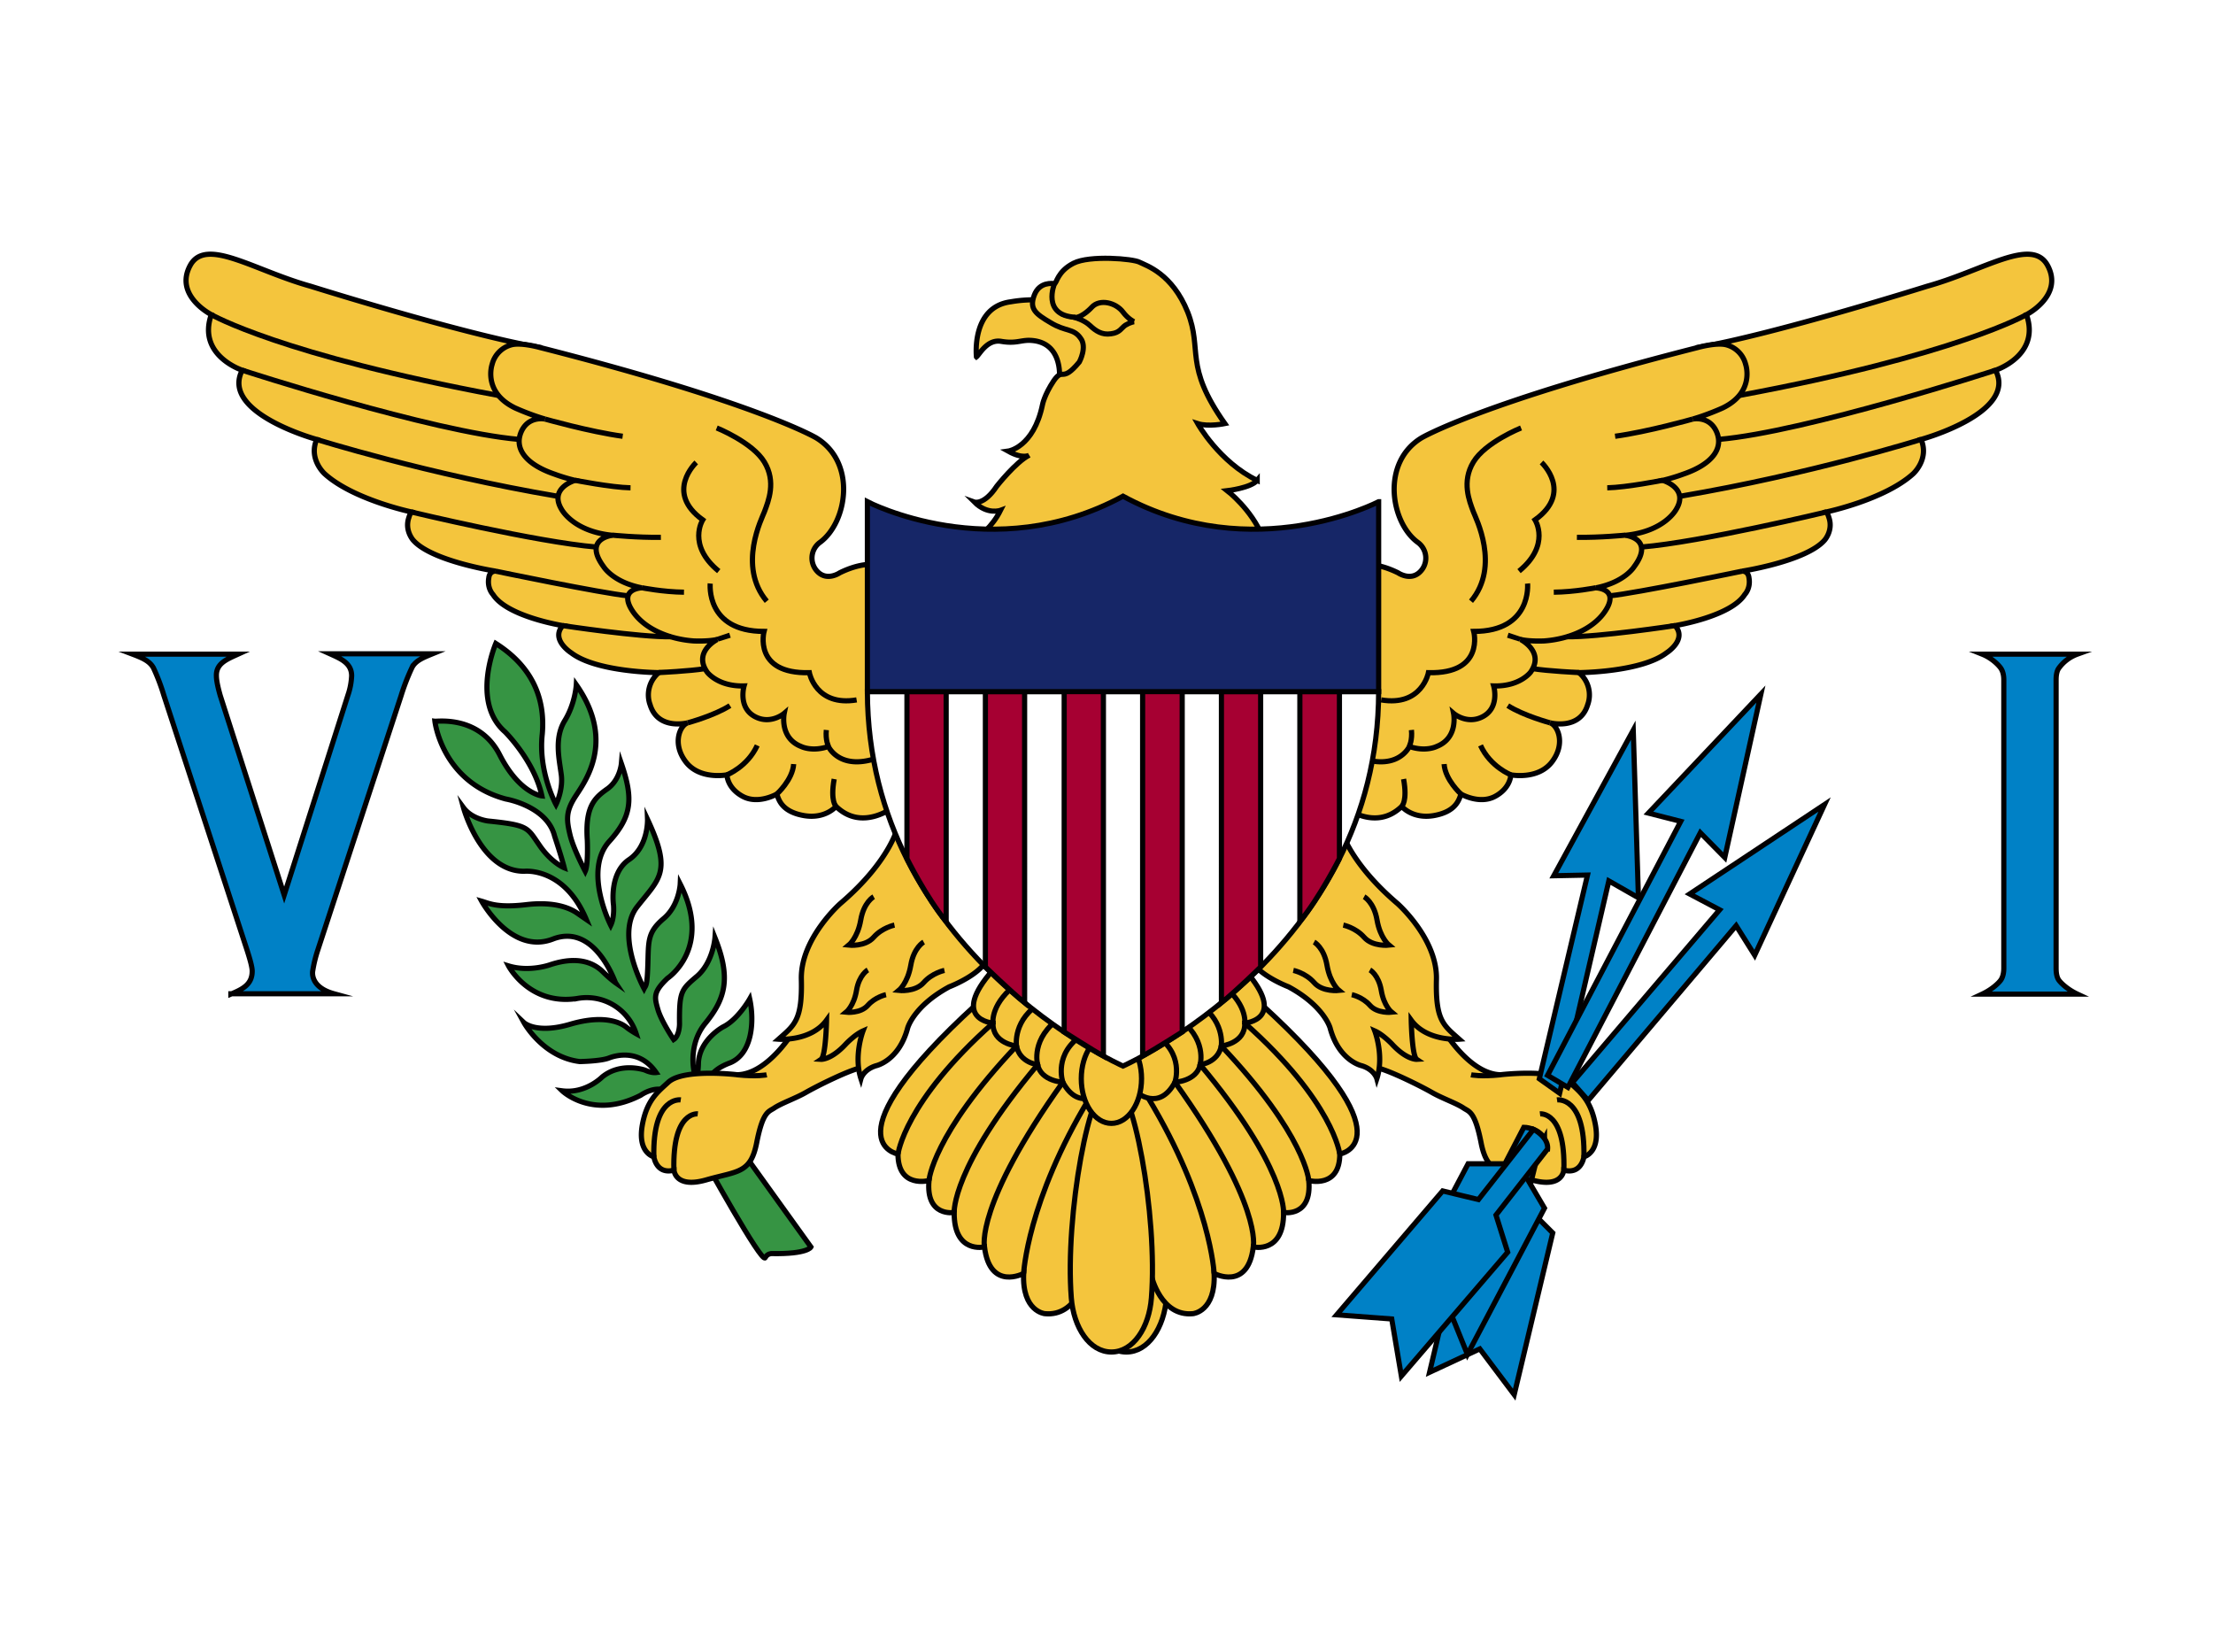 <svg xmlns="http://www.w3.org/2000/svg" xmlns:xlink="http://www.w3.org/1999/xlink" aria-hidden="true" role="img" class="iconify iconify--flag" width="1.34em" height="1em" preserveAspectRatio="xMidYMid meet" viewBox="0 0 640 480"><path fill="#fff" d="M0 0h640v480H0z"></path><path fill="#369443" stroke="#010002" stroke-miterlimit="10" stroke-width="1.5" d="M204.3 315s-.5-3.6 6.2-6.1c6.6-2.6 7.2-12.2 5.8-18.6c0 0-3.4 6-7.7 8.1c0 0-6.8 3.6-7.2 10.4c0 0 0 2.5-.5 4.5c-.3 1-3.4-8.6 2.4-15.8c6-7.3 7.6-13.3 2.9-25c0 0-.5 7-5.1 11.1c-4.7 4-5.3 4.4-5.2 14c0 0 0 3.4-1.7 4.5c0 0-3.6-5.3-4.6-8.8c-1-3.5-1.4-5 2.8-9c0 0 13.2-8.7 3.7-27.4c0 0-.3 6.4-5 10.2c-4.5 3.9-4.2 6.4-4.4 13c-.2 6.7-.6 6.2-1.1 7.2c0 0-8.5-15.6-2-23.8c6.5-8.3 10.2-10 3-25.4c0 0 .3 8-5.5 11.8c-5.7 4-4.4 13-4.4 13s.4 3.5-.8 6c0 0-8.1-15.9-.4-24.4c6.6-7.3 7-12.4 3.5-22.6c0 0-.4 4.7-4 7.3c-3.7 2.6-6.6 5.1-5.9 15c0 0 .3 7-.6 9c0 0-3.4-6.4-4.4-10.5c-1-4.2-1.3-6.6 1.2-10.7s12.5-16 .6-33c0 0-.3 5.5-3.4 10.5c-3 5-1.6 10.9-1 15.4c.7 4.5-1.5 8.9-1.5 8.9s-5.2-9.5-4-20.4c1-11-3.4-20-13.5-26.4c0 0-7.3 17 2.7 25.7c0 0 8.5 8.4 10.7 18.6c0 0-6.5-.6-12.3-12c-5.9-11.4-18-9.6-18.8-9.7c0 0 2 17.6 20.6 22.6c0 0 12 2 14.2 10.8c0 0 2 6 2.8 9.2c0 0-3.8-1.5-7.3-6.7c-3.5-5-3-5.7-14.8-6.9c0 0-4.7-.5-7.2-3.9c0 0 5 18.6 17.7 18.5c0 0 11.6-1.3 18 14l-2.9-2c-1.7-1.1-6-3.3-14.5-2.3s-10.9-.4-13-1c0 0 8.6 15.7 20.7 11c12.2-4.7 18 12.4 18.2 12.7c0 0-1.7-1.2-3.8-3.3c-2.2-2.1-6.6-4.7-15-2c0 0-6.1 2.3-12.3.4c0 0 6 11.5 19.8 9.5a15.1 15.1 0 0 1 17.3 10.2s-1.8-1-3-2c-1.3-1-6-3.7-16-.8c-10 3-13.6-.4-13.6-.4s5.5 10 16.2 11.3c0 0 6-.1 8.4-1c2.5-1 9.2-2.5 13.8 4.2c0 0-1.3.2-3.2-.7c0 0-7-2.5-12.5 2c0 0-4.8 4.9-11.6 4c0 0 8.8 8.5 22.8 1.3c0 0 4.7-3.4 8.2-.8c3.5 2.7 11.5-2.6 11.5-2.6z"></path><g fill="#f4c53d" stroke="#010002" stroke-miterlimit="10" stroke-width="1.5"><path d="M282.2 103.7s-1.6-14.5 10-16a38 38 0 0 1 18 1.2l5.5 10.6l-2 7.2l-7.4 3.4s1.3-11-8.8-11.2c-2.6 0-4 1-8.1.3s-6.3 3.8-7.2 4.5z"></path><path d="M363.8 139.6c-1.8 2.2-8.7 3-8.7 3s7.1 5.5 10.2 13.3c3 7.7-82.4 0-82.4 0s3.8-2.6 6.3-7.6c0 0-3.8 1.4-7.6-2.4c0 0 2.8 1 6.5-4.6c0 0 5.5-7 9.4-9c0 0-1.8 1.2-6.1-1.2c0 0 7.4-1 10-13.5c0 0 .5-2.8 3.3-7c2.8-4 2.2.9 7.4-5.4c0 0 2.4-4.4.3-7c-2-2.8-4.3-1.8-8.6-4.4c-4.4-2.6-6.3-4-4.8-8s5.3-3.4 5.9-3.4s.8-3.5 5.5-5.9s17.4-1.3 19.2-.3c2 1 9.5 3.3 14 14.5c4.4 11.2-1.2 15.4 10.8 32.4c0 0-4.8 1-7.9 0c0 0 6.3 11.2 17.3 16.5z"></path><path fill="none" d="M311 92.2c-10-.5-6.1-9.8-6.1-9.8"></path><path d="M328 93.5s-1.7-.8-3.2-2.8c-2-2.7-6.7-4-9.1-1.4c0 0-2.5 2.8-4.8 3c0 0 2.6.7 4.3 2.3c1.7 1.6 3.5 2.8 6.1 2.4c2.6-.3 3-1.7 4.2-2.5c1.3-.8 2.5-1 2.5-1z"></path></g><path fill="#369443" stroke="#010002" stroke-miterlimit="10" stroke-width="1.5" d="M202.8 336.5s-.2-6.4 7.8-6.8l23.5 32.7s-.9 2.1-11.5 1.9c0 0-1.2 0-1.8 1.2c-.9 2-18-29-18-29z"></path><g id="IconifyId17f59e8e925581923853" fill="#f4c53d" stroke="#010002" stroke-width="10" transform="translate(3.6 26.2) scale(.151)"><path d="M1495 1807.9s-49.9 85.6-110.2 87c0 0-103.7-12.6-133 14.5c-20.5 18.9-41.4 34.5-50 82.8c-8.4 48.3 16.5 58.7 22.4 60.8c0 0 4.6 34.5 38.7 25.5c0 0 2 36 62.2 18.7c60.3-17.3 85.3-11.8 97-71.8c11.9-60.1 22.8-59.1 33.5-66.3c14.4-9.7 41.5-18.8 61.6-30.4c18-10.4 87.2-45.6 110.8-48.3c23.6-2.8 18.4-82.2 18.4-82.2h-61l-29.5-43.5l-61 53.2zm192-429.4s-61 49.7-112.2 0c0 0-20.6 24.8-62 17.6c-41.2-7.3-48.1-29-52-41.4c0 0-35.8 20.8-66 4.3c-30-16.4-30-41.3-30-41.3s-52.5 10.4-79.4-25.2c-26.9-35.5-10.5-70.7 4-74.9c0 0-56.7 14.9-72.2-33.8a56 56 0 0 1 16.4-62.8s-119.4-.6-168.4-38c0 0-40.7-25.6-16.4-52.5c0 0-107.5-17.2-134.4-60c0 0-11.8-11.8-7.9-32.5c0 0 .7-11.7 12.5-12.4c0 0-122.6-19-158-59.4c0 0-17-18.6-8.5-43.5c0 0 1.8-6.5 4.7-11c0 0-111.6-23.5-166.6-73.2c0 0-31.8-28.3-15.4-66.3c0 0-186.5-51-143.3-133.2c0 0-87.2-28.3-59.6-107c0 0-72.1-36.6-40.7-94.6c30.1-55.5 122.6 9.7 232 40c0 0 296.4 93.2 442.3 118l414.6 617.3l241.9 93.2l24.5 172.6z"></path><path d="M1689.9 923.9s-38.9-29.2-108.2 5.1c0 0-23.3 16.1-41.7-1.5a37.3 37.3 0 0 1 4.3-57.5c51.7-38.3 70.8-153.2-7.8-200.9c0 0-114-67.6-532.3-174c0 0-35-9.8-53.8-5.1a52 52 0 0 0-37.6 37.8S894 581.1 957 611.6c0 0 28.4 13 57.7 21.4c0 0-32.2-7-46 24.8c-13 30.4 6 61.5 65 81.5c0 0 16 6.2 38.7 11.7c0 0-50.5 14.5-26.2 55.3c0 0 21.6 42.8 98 50.4c0 0-57 6.2-16.8 60.4c0 0 17.7 29.7 73.4 40.7c0 0-42.2 1.4-21 39.3c21.4 38 71.5 59.4 120.9 62.9c0 0 26.7 1.4 45.4-2.8c0 0-47 23.5-19.4 62.8c0 0 20.3 28 71.1 26.6c0 0-13.1 44 24.1 60.6c29 13 53.1-7.8 53.1-7.8s-9.8 47.1 32.5 63.7c0 0 21.1 10.9 52.6 0c0 0 24 53.9 109.6 16c85.6-37.7 20.2-355.1 20.2-355.1zm5 489.4s-12.5 67.4-112 152.2c0 0-76.8 67.7-74.9 145.7c2 79.5-13.7 88.4-43.9 115.3c0 0 62.3 4.9 92.4-36.6c0 0-1.3 69-10.5 75.3c0 0 19.6 1.2 47.9-29.7c0 0 17-18 32.8-24.9c0 0-18.4 47.7-4 91.9c0 0 4.6-17.3 28.9-24.9c0 0 44-9 61-72.5c0 0 11.1-42 80-79.4c0 0 78-29.4 76-67.8c-2-38.5-173.6-244.6-173.6-244.6z"></path><path stroke-miterlimit="10" d="M2056.5 2282.2s-17.9 78.8-80 72.5c0 0-43.9-4.2-40.6-77.4c0 0-64.9 34.6-75.4-51c0 0-59 13.7-58.3-66.3c0 0-55 9.6-48.5-61.5c0 0-59.7 16-59.7-51c0 0-139.6-23.2 151.4-288.6l259.6 154.6l-48.5 368.7z"></path><path d="M2085.4 1928.3s-43.3 38.4-74.1-19c0 0-42-2-48.5-33.8c0 0-34.1-3.4-40.7-35.9c0 0-46.5-4.8-45.2-44.1c0 0-84.6-6.6 0-102.4c84.6-95.8 228.1 159 228.1 159l-19.6 76.2zm48.2-23.8c42 0 89.5 262 77.2 419.9c-4.5 57.3-35.2 104.1-77.2 104.1s-72.6-46.8-77-104.1c-12.4-157.9 35.1-419.9 77-419.9"></path><ellipse cx="2133.6" cy="1902.5" rx="58" ry="86"></ellipse><path fill="none" stroke-miterlimit="10" d="M1935.9 2277.3s6.6-138.7 126.8-337.6m-202.2 286.6s-18.7-80.1 150.8-317c0 0-19.7-56.5 40.6-92.8M1802.2 2160s-5.3-86.7 160.6-284.5c0 0-14.7-51 45.4-91.8m-254.5 314.8s6.2-87.6 168.4-258.9c0 0-8-52.4 50-84.9m-278 292.8s11.7-100.1 182.8-252c0 0-5.9-39.4 51.1-79.4"></path><path fill="none" d="M372.3 432s134.3 77.8 552.9 155.6M431.9 539S795.6 657.6 965 672.2m-389.9 0s213.4 67 463.3 109.3m-281.2 30.3s241 57.9 356.2 67.5M919 925.6s203.9 42.5 255.5 47.6m-125.7 57.3s148.8 22.6 208 21.4m-23.2 69s60.2-2.8 89.1-7.6m-33.4 104.3s51.2-13.8 81.3-33.1m-5.9 133.2s39.4-15.2 58.4-56.6m37.7 93.6s30.4-27.3 32.4-57.7m81.6 81.5s-11.4-9.9-3.6-52.7m-11.1-62.8s-6-12.2-4-31.6m-211-581.3s68.8 27.6 91.7 65.6c23 38 7.9 74.9 0 96c-3.9 10.7-52.4 104.2 4.6 171.9M1346 1057s.4-.3 24.6-8m-169.8-91.4s41 8.2 81.3 8.6m-138-109.8s48.2 4.9 93.5 4.2m-165.2-109.8s69.5 13.8 106.8 14.5M1014.7 633s85.7 24.4 149.4 33.1m141.6 50.4s-61.6 57.3 12.5 110.5c0 0-30.8 48.3 30.8 98.7m-16.4 23.8s-9.2 92.2 103.6 92.2c0 0-21.7 82.1 87.2 79.4c0 0 12.4 65.6 91 52.4M1441.3 1895s-17.9 4-56.6 0m-108.8 48.3s-54.4-8.3-51.8 109.8m84.6-82.9s-49.2-6.2-46 108.4m520.7-384.5s-23.6 4.8-40 23.5c-16.3 18.6-47.8 15.1-47.8 15.1s17-13.8 23-48.3c5.8-34.5 24.9-44.9 24.9-44.9m-56.3-32.6s-23.6 4.8-40 23.4c-16.4 18.7-47.9 15.2-47.9 15.2s17-13.8 23-48.3c5.9-34.5 24.9-44.9 24.9-44.9m23.7 188.5s-20.6 4.3-34.9 20.5c-14.3 16.3-41.8 13.3-41.8 13.3s15-12 20-42.2c5.2-30.1 21.8-39.2 21.8-39.2"></path></g><use width="100%" height="100%" stroke="#010002" stroke-width="10" href="#IconifyId17f59e8e925581923853" transform="matrix(-1 0 0 1 647.2 0)"></use><path fill="#0081c6" stroke="#010002" stroke-miterlimit="10" stroke-width="1.5" d="m466 256l-14.3 61.7l-5.9-4.2l14-59.2l-9.8.2l23.1-42.3l1.5 48.7zm37 13l-43 50.8l-4.6-5.2l42.8-50.2l-8.7-4.6l39.2-26l-20.3 43.8z"></path><path fill="#0081c6" stroke="#010002" stroke-miterlimit="10" stroke-width="1.5" d="m492.6 242l-38.5 74l-5.9-3.5l38.7-73.8l-9.4-2.4l32.7-34.6l-10.5 47.5zm-48 96.6l-2.9 11.7l8 8l-11.2 47l-10-13.3l-14.6 6.8l11.1-47l10.4-3l2.6-11.7s3.2-1.2 6.6 1.5z"></path><path fill="#0081c6" stroke="#010002" stroke-miterlimit="10" stroke-width="1.5" d="m447.3 330.8l-5.7 10.6l5.7 9.7l-22.4 42.5l-6.3-15.6l-15.9 2.6l22.4-42.4h10.7l5.5-10.6s4 0 6 3.2z"></path><path fill="#0081c6" stroke="#010002" stroke-miterlimit="10" stroke-width="1.5" d="m448.2 333.9l-15 19.2l3.4 10.8l-30.9 36l-2.8-16.6l-16-1.2l30.8-36l10.4 2.5l16-20.4s4.4 2.2 4.1 5.7zm-382.7-45c3.6-1.5 6.2-2.9 6.2-6.7c0-1-.5-3-1.5-6.1L46 202a59 59 0 0 0-3-7.9c-1.1-2-3.2-2.9-6.1-4h30.7c-3.3 1.5-6.4 2.7-6.3 6.3c0 1.3.4 3.2 1.1 5.7l18.6 58l18.5-58a20 20 0 0 0 1.1-5.7c0-3.7-3.2-5-6.3-6.4h29.8c-2.7 1.1-5 2-6 4.1a63 63 0 0 0-3.1 8L90.8 276a37.9 37.9 0 0 0-1.5 6.1s-1.1 4.7 6.2 6.7h-30zm515.3-7.6v-83.7c0-1.4-.3-2.5-.8-3.3s-2.5-3-5.5-4.2h27.7a11.5 11.5 0 0 0-5.5 4.2c-.5.8-.7 1.9-.7 3.3v83.7c0 1.5.2 2.6.7 3.4c.5.8 2.5 2.8 5.5 4.2h-27.7c3-1.4 5-3.4 5.5-4.2c.5-.8.8-1.9.8-3.4z"></path><path fill="#fff" stroke="#010002" stroke-width="1.5" d="M324.8 309.8S399 276.9 399.1 201H250.5c.2 76 74.3 108.8 74.3 108.8z"></path><path fill="#a60032" stroke="#010002" stroke-width="1.5" d="M262 201v48.5s5.6 11.3 11.4 18.3V201H262zm22.8 0v80s7.2 7 11.4 10.4V201h-11.4zm22.9 0v98.9s8.1 5.2 11.4 7v-106h-11.4zm80 0v48.5s-5.7 11.3-11.5 18.3V201h11.5zm-22.9 0v80s-7.1 7-11.4 10.4V201h11.4zm-22.8 0v98.9s-8.2 5.2-11.5 7v-106H342z"></path><path fill="#162667" stroke="#010002" stroke-miterlimit="10" stroke-width="1.5" d="M399.1 145.8s-36.4 19-74.3-1.6c-37.9 20.6-74.3 1.6-74.3 1.6V201h148.6v-55.2z"></path></svg>